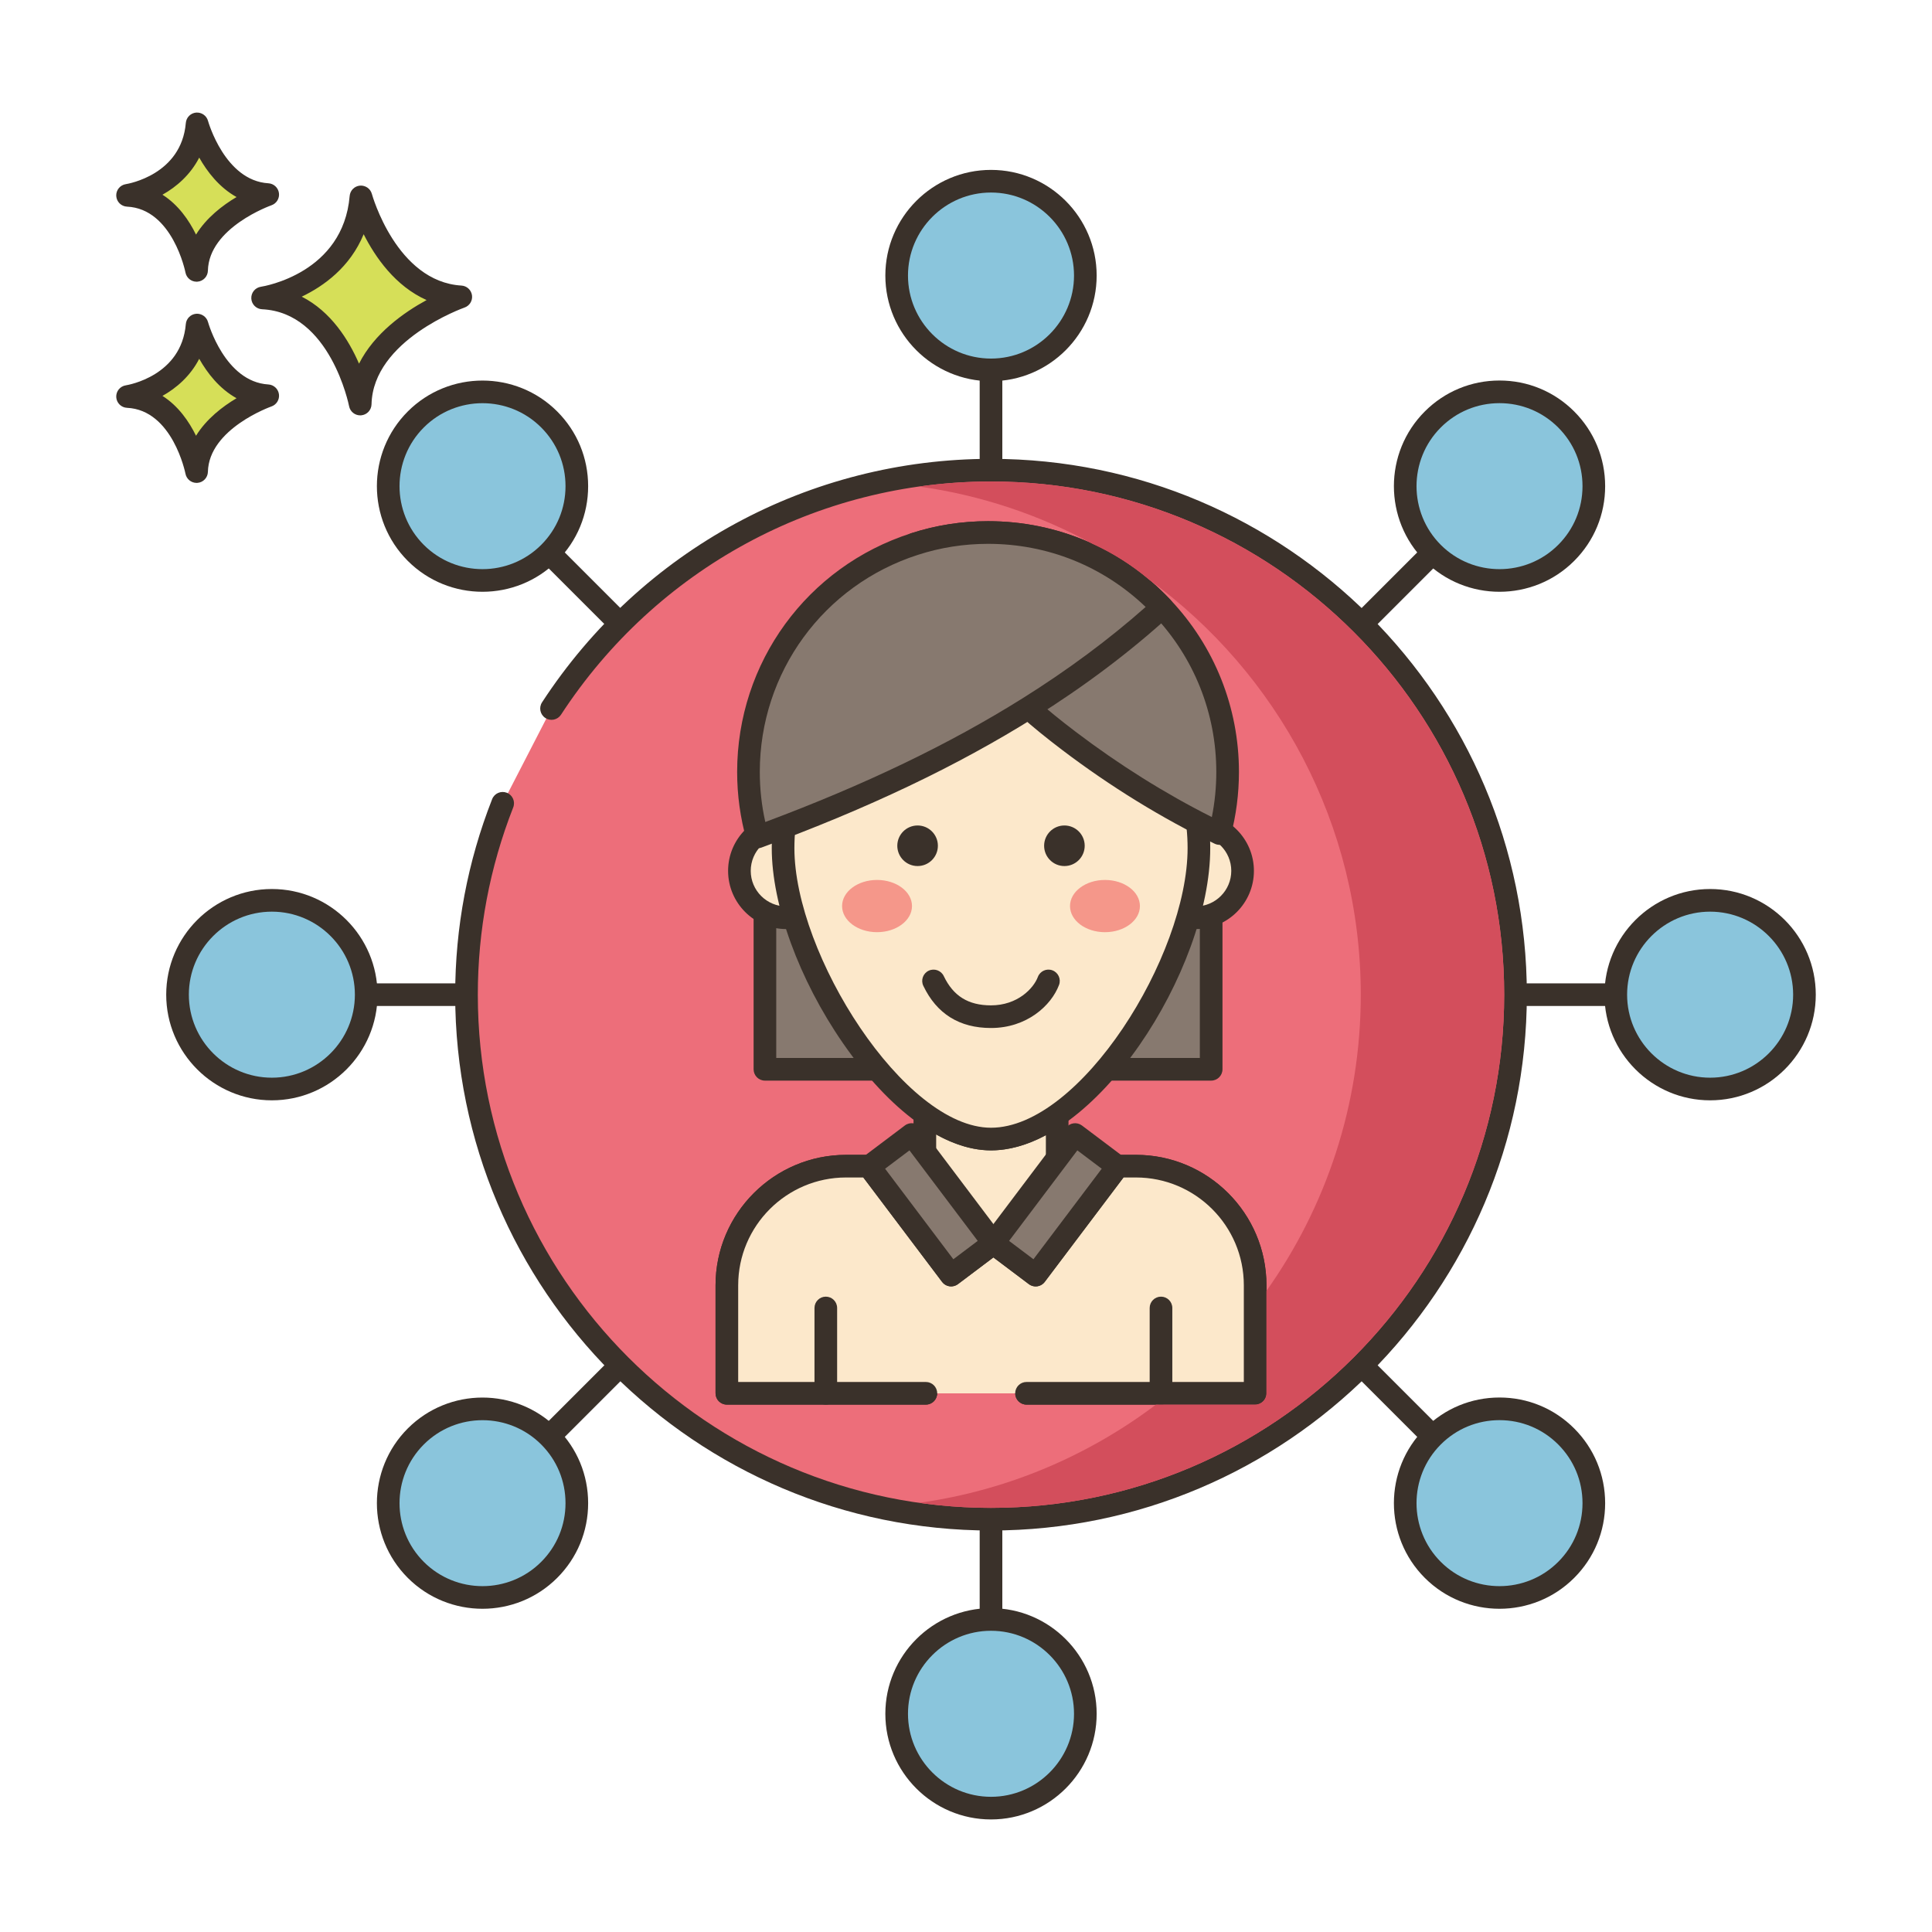<svg id="Layer_1" enable-background="new 0 0 256 256" height="512" viewBox="0 0 256 256" width="512" xmlns="http://www.w3.org/2000/svg"><path d="m47.827 26.091c-.974 11.564-13.031 13.389-13.031 13.389 10.352.487 12.932 14.06 12.932 14.06.221-9.677 13.328-14.202 13.328-14.202-9.819-.588-13.229-13.247-13.229-13.247z" fill="#d6df58"/><path d="m61.146 37.84c-8.609-.515-11.839-12.024-11.87-12.141-.192-.702-.85-1.16-1.584-1.102-.725.066-1.298.642-1.359 1.367-.86 10.215-11.319 11.964-11.761 12.032-.763.116-1.313.791-1.273 1.561.04.771.657 1.385 1.428 1.421 9.033.425 11.505 12.718 11.528 12.843.138.711.76 1.217 1.473 1.217.042 0 .084-.002.126-.005.765-.064 1.357-.693 1.375-1.46.194-8.508 12.198-12.776 12.319-12.819.676-.234 1.092-.914.994-1.622-.099-.709-.683-1.25-1.396-1.292zm-13.574 10.347c-1.357-3.131-3.71-6.908-7.591-8.878 2.933-1.404 6.412-3.913 8.206-8.274 1.552 3.071 4.202 6.882 8.339 8.725-3.008 1.638-6.926 4.405-8.954 8.427z" fill="#3a312a"/><path d="m26.117 43.071c-.689 8.179-9.217 9.47-9.217 9.47 7.322.344 9.147 9.944 9.147 9.944.156-6.844 9.427-10.045 9.427-10.045-6.944-.415-9.357-9.369-9.357-9.369z" fill="#d6df58"/><path d="m35.563 50.943c-5.77-.345-7.977-8.186-7.999-8.265-.189-.702-.862-1.162-1.581-1.102-.726.065-1.3.643-1.361 1.368-.579 6.87-7.65 8.066-7.946 8.113-.763.116-1.313.791-1.273 1.561.04.771.657 1.385 1.428 1.421 6.038.284 7.728 8.645 7.743 8.727.136.713.759 1.22 1.473 1.22.041 0 .083-.002.125-.005.765-.063 1.358-.693 1.376-1.461.13-5.709 8.336-8.634 8.416-8.662.677-.233 1.094-.913.997-1.622-.099-.709-.684-1.251-1.398-1.293zm-9.589 6.796c-.924-1.886-2.341-3.948-4.449-5.281 1.856-1.041 3.699-2.63 4.873-4.917 1.058 1.874 2.656 3.955 4.944 5.225-1.851 1.1-3.991 2.741-5.368 4.973z" fill="#3a312a"/><path d="m26.117 16.414c-.689 8.179-9.217 9.471-9.217 9.471 7.322.344 9.147 9.944 9.147 9.944.156-6.844 9.427-10.045 9.427-10.045-6.944-.416-9.357-9.37-9.357-9.37z" fill="#d6df58"/><path d="m35.563 24.286c-5.77-.345-7.977-8.186-7.999-8.265-.189-.702-.862-1.161-1.581-1.102-.726.065-1.3.643-1.361 1.368-.579 6.87-7.65 8.066-7.946 8.113-.763.116-1.313.791-1.273 1.561.04.771.657 1.385 1.428 1.421 6.038.284 7.728 8.644 7.743 8.726.136.713.759 1.22 1.473 1.22.041 0 .083-.002.125-.005.765-.063 1.358-.693 1.376-1.461.13-5.708 8.336-8.633 8.416-8.661.677-.233 1.094-.913.997-1.622-.099-.709-.684-1.251-1.398-1.293zm-9.589 6.796c-.924-1.886-2.341-3.948-4.449-5.281 1.856-1.041 3.699-2.63 4.873-4.917 1.058 1.874 2.655 3.955 4.944 5.225-1.851 1.1-3.991 2.74-5.368 4.973z" fill="#3a312a"/><path d="m131.313 35.012c-.828 0-1.5.672-1.5 1.5v191c0 .828.672 1.5 1.5 1.5s1.5-.672 1.5-1.5v-191c0-.828-.672-1.5-1.5-1.5z" fill="#3a312a"/><circle cx="131.312" cy="36.511" fill="#8ac5dc" r="12.5"/><path d="m131.313 22.512c-7.72 0-14 6.28-14 14s6.28 14 14 14 14-6.28 14-14-6.281-14-14-14zm0 25c-6.065 0-11-4.935-11-11s4.935-11 11-11 11 4.935 11 11-4.935 11-11 11z" fill="#3a312a"/><circle cx="131.312" cy="227.086" fill="#8ac5dc" r="12.5"/><path d="m131.313 213.086c-7.72 0-14 6.28-14 14s6.28 14 14 14 14-6.28 14-14-6.281-14-14-14zm0 25c-6.065 0-11-4.935-11-11s4.935-11 11-11 11 4.935 11 11-4.935 11-11 11z" fill="#3a312a"/><path d="m226.6 130.299h-191c-.828 0-1.5.672-1.5 1.5s.672 1.5 1.5 1.5h191c.828 0 1.5-.672 1.5-1.5s-.672-1.5-1.5-1.5z" fill="#3a312a"/><circle cx="226.6" cy="131.799" fill="#8ac5dc" r="12.5"/><path d="m226.6 117.799c-7.72 0-14 6.28-14 14s6.28 14 14 14 14-6.28 14-14-6.281-14-14-14zm0 25c-6.065 0-11-4.935-11-11s4.935-11 11-11 11 4.935 11 11-4.935 11-11 11z" fill="#3a312a"/><circle cx="36.025" cy="131.799" fill="#8ac5dc" r="12.5"/><path d="m36.024 117.799c-7.72 0-14 6.28-14 14s6.28 14 14 14 14-6.28 14-14-6.28-14-14-14zm0 25c-6.065 0-11-4.935-11-11s4.935-11 11-11 11 4.935 11 11-4.934 11-11 11z" fill="#3a312a"/><path d="m199.751 63.36c-.586-.586-1.535-.586-2.121 0l-135.057 135.057c-.586.586-.586 1.535 0 2.121.293.293.677.439 1.061.439s.768-.146 1.061-.439l135.056-135.057c.586-.585.586-1.535 0-2.121z" fill="#3a312a"/><path d="m207.53 55.582c-4.882-4.881-12.796-4.881-17.678 0-4.882 4.882-4.882 12.796 0 17.678s12.796 4.882 17.678 0c4.881-4.882 4.881-12.797 0-17.678z" fill="#8ac5dc"/><path d="m208.59 54.521c-2.644-2.645-6.159-4.101-9.899-4.101-3.739 0-7.255 1.456-9.899 4.101-5.458 5.458-5.458 14.34 0 19.799 2.729 2.729 6.314 4.094 9.899 4.094 3.586 0 7.171-1.364 9.899-4.094 2.645-2.645 4.101-6.16 4.101-9.899-.001-3.74-1.457-7.256-4.101-9.9zm-2.121 17.678c-4.288 4.288-11.267 4.288-15.557 0-4.288-4.289-4.288-11.268 0-15.557 2.078-2.078 4.841-3.222 7.778-3.222 2.938 0 5.701 1.144 7.778 3.222 2.078 2.077 3.222 4.84 3.222 7.778s-1.143 5.701-3.221 7.779z" fill="#3a312a"/><path d="m72.773 190.338c-4.882-4.881-12.796-4.881-17.678 0-4.881 4.882-4.881 12.796 0 17.678 4.882 4.881 12.796 4.881 17.678 0 4.881-4.881 4.881-12.796 0-17.678z" fill="#8ac5dc"/><path d="m73.833 189.278c-5.459-5.459-14.34-5.459-19.799 0-5.458 5.458-5.458 14.34 0 19.799 2.729 2.729 6.314 4.094 9.899 4.094s7.17-1.365 9.899-4.094c2.645-2.645 4.101-6.16 4.101-9.899.001-3.74-1.455-7.256-4.1-9.9zm-2.121 17.678c-4.288 4.288-11.267 4.288-15.557 0-4.288-4.289-4.288-11.268 0-15.557 2.145-2.145 4.961-3.217 7.778-3.217 2.816 0 5.634 1.072 7.778 3.217 2.078 2.077 3.222 4.84 3.222 7.778.001 2.938-1.143 5.701-3.221 7.779z" fill="#3a312a"/><path d="m199.751 198.117-135.057-135.057c-.586-.586-1.535-.586-2.121 0s-.586 1.535 0 2.121l135.057 135.057c.293.293.677.439 1.061.439s.768-.146 1.061-.439c.585-.586.585-1.535-.001-2.121z" fill="#3a312a"/><path d="m207.53 190.338c-4.882-4.881-12.796-4.881-17.678 0-4.882 4.882-4.882 12.796 0 17.678 4.882 4.881 12.796 4.881 17.678 0 4.881-4.881 4.881-12.796 0-17.678z" fill="#8ac5dc"/><path d="m208.59 189.278c-2.644-2.645-6.159-4.101-9.899-4.101-3.739 0-7.255 1.456-9.899 4.101-5.458 5.458-5.458 14.34 0 19.799 2.729 2.729 6.314 4.094 9.899 4.094 3.586 0 7.171-1.364 9.899-4.094 2.645-2.645 4.101-6.16 4.101-9.899-.001-3.74-1.457-7.256-4.101-9.9zm-2.121 17.678c-4.288 4.288-11.267 4.29-15.557 0-4.288-4.289-4.288-11.268 0-15.557 2.078-2.078 4.841-3.222 7.778-3.222 2.938 0 5.701 1.144 7.778 3.222 2.078 2.077 3.222 4.84 3.222 7.778s-1.143 5.701-3.221 7.779z" fill="#3a312a"/><path d="m72.773 55.582c-4.882-4.881-12.796-4.881-17.678 0-4.881 4.882-4.881 12.796 0 17.678 4.882 4.882 12.796 4.882 17.678 0 4.881-4.882 4.881-12.797 0-17.678z" fill="#8ac5dc"/><path d="m73.833 54.521c-5.459-5.459-14.34-5.459-19.799 0-5.458 5.458-5.458 14.34 0 19.799 2.729 2.729 6.314 4.094 9.899 4.094s7.17-1.365 9.899-4.094c2.645-2.645 4.101-6.16 4.101-9.899.001-3.74-1.455-7.256-4.1-9.9zm-2.121 17.678c-4.289 4.287-11.268 4.287-15.557 0-4.288-4.289-4.288-11.268 0-15.557 4.288-4.288 11.267-4.29 15.557 0 2.078 2.077 3.222 4.84 3.222 7.778s-1.144 5.701-3.222 7.779z" fill="#3a312a"/><path d="m131.312 62.299c-24.389 0-45.83 12.573-58.232 31.581l-6.474 12.56c-3.083 7.859-4.794 16.407-4.794 25.359 0 38.384 31.116 69.5 69.5 69.5s69.5-31.116 69.5-69.5-31.116-69.5-69.5-69.5z" fill="#ed6e7a"/><path d="m131.313 60.799c-24.069 0-46.308 12.061-59.488 32.262-.453.693-.258 1.623.437 2.075.694.453 1.623.259 2.075-.437 12.625-19.349 33.925-30.9 56.977-30.9 37.495 0 68 30.505 68 68s-30.505 68-68 68-68-30.505-68-68c0-8.529 1.578-16.878 4.69-24.812.303-.771-.077-1.642-.849-1.944-.77-.301-1.641.077-1.944.849-3.25 8.284-4.897 17.001-4.897 25.907 0 39.149 31.851 71 71 71s71-31.851 71-71-31.852-71-71.001-71z" fill="#3a312a"/><path d="m101.356 100.187h59.129v41.5h-59.129z" fill="#87796f"/><path d="m160.485 98.687h-59.129c-.828 0-1.5.672-1.5 1.5v41.5c0 .828.672 1.5 1.5 1.5h59.129c.828 0 1.5-.672 1.5-1.5v-41.5c0-.829-.672-1.5-1.5-1.5zm-1.5 41.5h-56.129v-38.5h56.129z" fill="#3a312a"/><path d="m150.518 154.527h-10.435v-6.778c-2.886 2-5.873 3.18-8.771 3.18-2.78 0-5.713-1.191-8.588-3.215h-.177v6.814h-10.441c-8.723 0-15.794 7.067-15.794 15.786v14.305h70v-14.305c0-8.72-7.071-15.787-15.794-15.787z" fill="#fce8cb"/><path d="m150.518 153.026h-8.935v-5.278c0-.558-.31-1.07-.804-1.329-.494-.258-1.091-.222-1.551.096-2.789 1.934-5.453 2.913-7.916 2.913-2.354 0-4.952-.989-7.725-2.941-.253-.178-.554-.273-.863-.273h-.177c-.828 0-1.5.672-1.5 1.5v5.313h-8.941c-9.536 0-17.294 7.755-17.294 17.286v14.306c0 .828.672 1.5 1.5 1.5h26.368c.828 0 1.5-.672 1.5-1.5s-.672-1.5-1.5-1.5h-24.867v-12.806c0-7.877 6.412-14.286 14.294-14.286h10.441c.828 0 1.5-.672 1.5-1.5v-4.207c2.513 1.4 4.947 2.108 7.265 2.108 2.349 0 4.785-.672 7.271-2.001v4.1c0 .828.672 1.5 1.5 1.5h10.435c7.882 0 14.294 6.409 14.294 14.286v12.806h-28.794c-.828 0-1.5.672-1.5 1.5s.672 1.5 1.5 1.5h30.294c.828 0 1.5-.672 1.5-1.5v-14.306c-.001-9.532-7.759-17.287-17.295-17.287z" fill="#3a312a"/><path d="m150.518 154.522h-2.497l.065.047-10.854 14.388-5.601-4.218-5.601 4.218-10.854-14.388.065-.047h-3.134c-8.723 0-15.794 7.067-15.794 15.786v14.312h70v-14.312c-.001-8.719-7.072-15.786-15.795-15.786z" fill="#fce8cb"/><path d="m150.519 153.022h-2.497c-.6 0-1.109.377-1.342.921l-9.742 12.914-4.404-3.316c-.535-.402-1.27-.402-1.805 0l-4.403 3.316-9.66-12.806c-.203-.614-.777-1.029-1.425-1.029h-3.134c-9.536 0-17.294 7.754-17.294 17.285v14.312c0 .828.672 1.5 1.5 1.5h26.368c.828 0 1.5-.672 1.5-1.5s-.672-1.5-1.5-1.5h-24.868v-12.812c0-7.877 6.412-14.285 14.294-14.285h2.287l10.439 13.838c.499.661 1.438.791 2.1.295l4.698-3.538 4.699 3.538c.661.497 1.602.367 2.1-.295l10.439-13.838h1.649c7.882 0 14.294 6.408 14.294 14.285v12.812h-28.795c-.828 0-1.5.672-1.5 1.5s.672 1.5 1.5 1.5h30.295c.828 0 1.5-.672 1.5-1.5v-14.312c.001-9.531-7.757-17.285-17.293-17.285z" fill="#3a312a"/><path clip-rule="evenodd" d="m104.192 109.183c-3.432 0-6.215 2.781-6.215 6.211 0 3.431 2.782 6.211 6.215 6.211 3.432 0 6.215-2.781 6.215-6.211-.001-3.43-2.783-6.211-6.215-6.211z" fill="#fce8cb" fill-rule="evenodd"/><path d="m104.191 107.683c-4.254 0-7.715 3.46-7.715 7.712s3.461 7.711 7.715 7.711 7.715-3.459 7.715-7.711-3.461-7.712-7.715-7.712zm0 12.422c-2.6 0-4.715-2.113-4.715-4.711 0-2.599 2.115-4.712 4.715-4.712s4.715 2.113 4.715 4.712c0 2.598-2.115 4.711-4.715 4.711z" fill="#3a312a"/><path clip-rule="evenodd" d="m158.435 109.183c-3.432 0-6.215 2.781-6.215 6.211 0 3.431 2.782 6.211 6.215 6.211s6.215-2.781 6.215-6.211c-.001-3.43-2.783-6.211-6.215-6.211z" fill="#fce8cb" fill-rule="evenodd"/><path d="m158.435 107.683c-4.254 0-7.715 3.46-7.715 7.712s3.461 7.711 7.715 7.711 7.715-3.459 7.715-7.711-3.462-7.712-7.715-7.712zm0 12.422c-2.6 0-4.715-2.113-4.715-4.711 0-2.599 2.115-4.712 4.715-4.712s4.715 2.113 4.715 4.712c-.001 2.598-2.116 4.711-4.715 4.711z" fill="#3a312a"/><path d="m131.313 84.843c-15.215 0-27.55 12.328-27.55 27.536s15.24 38.55 27.55 38.55c12.896 0 27.55-23.343 27.55-38.55.001-15.208-12.334-27.536-27.55-27.536z" fill="#fce8cb"/><path d="m131.313 83.343c-16.019 0-29.051 13.025-29.051 29.036 0 7.524 3.611 17.423 9.425 25.831 6.248 9.037 13.401 14.22 19.626 14.22 13.748 0 29.05-23.873 29.05-40.051 0-16.011-13.031-29.036-29.05-29.036zm0 66.087c-11.497 0-26.051-22.973-26.051-37.051 0-14.356 11.687-26.036 26.051-26.036s26.05 11.68 26.05 26.036c0 14.294-14.223 37.051-26.05 37.051z" fill="#3a312a"/><path d="m121.586 109.38c-1.485 0-2.689 1.203-2.689 2.688s1.204 2.688 2.689 2.688 2.689-1.203 2.689-2.688-1.203-2.688-2.689-2.688z" fill="#3a312a"/><path d="m141.04 109.38c-1.485 0-2.689 1.203-2.689 2.688s1.204 2.688 2.689 2.688 2.689-1.203 2.689-2.688-1.204-2.688-2.689-2.688z" fill="#3a312a"/><path d="m116.212 116.597c-2.558 0-4.632 1.55-4.632 3.461s2.074 3.461 4.632 3.461 4.632-1.55 4.632-3.461-2.074-3.461-4.632-3.461z" fill="#f5978a"/><ellipse cx="146.414" cy="120.059" fill="#f5978a" rx="4.632" ry="3.461"/><path d="m119.896 150.632h7.041v18.023h-7.041z" fill="#87796f" transform="matrix(.799 -.602 .602 .799 -71.216 106.39)"/><path d="m132.852 163.817-10.851-14.391c-.498-.661-1.439-.792-2.1-.295l-5.625 4.237c-.318.239-.527.596-.583.989-.056.395.048.794.288 1.112l10.851 14.39c.295.391.744.597 1.198.597.314 0 .631-.099.901-.302l5.625-4.236c.318-.239.527-.596.583-.989.056-.394-.047-.793-.287-1.112zm-6.528 3.04-9.044-11.995 3.229-2.432 9.044 11.995z" fill="#3a312a"/><path d="m130.834 156.123h18.023v7.042h-18.023z" fill="#87796f" transform="matrix(.602 -.799 .799 .602 -71.817 175.192)"/><g fill="#3a312a"><path d="m149.569 154.358c-.056-.394-.265-.75-.583-.989l-5.625-4.237c-.661-.496-1.603-.365-2.1.295l-10.851 14.391c-.24.318-.344.718-.288 1.112s.265.75.583.989l5.624 4.236c.271.203.587.302.901.302.454 0 .903-.206 1.198-.597l10.852-14.39c.241-.318.345-.717.289-1.112zm-12.631 12.498-3.228-2.431 9.044-11.995 3.229 2.432z"/><path d="m109.424 171.813c-.828 0-1.5.672-1.5 1.5v11.307c0 .828.672 1.5 1.5 1.5s1.5-.672 1.5-1.5v-11.307c0-.829-.672-1.5-1.5-1.5z"/><path d="m153.838 171.813c-.828 0-1.5.672-1.5 1.5v11.307c0 .828.672 1.5 1.5 1.5s1.5-.672 1.5-1.5v-11.307c0-.829-.672-1.5-1.5-1.5z"/><path d="m139.451 128.574c-.778-.293-1.641.102-1.931.878-.567 1.513-2.688 3.763-6.208 3.763-3.009 0-4.997-1.233-6.259-3.882-.356-.747-1.249-1.062-2-.709-.748.356-1.065 1.252-.709 2 1.769 3.71 4.785 5.591 8.968 5.591 4.726 0 7.986-2.96 9.017-5.71.291-.776-.102-1.641-.878-1.931z"/></g><path d="m153.981 80.486c-5.789-6.113-13.981-9.926-23.062-9.926-3.396 0-6.667.533-9.73 1.525 2.427 5.625 5.295 11.027 9.202 15.729 1.796 2.156 3.786 4.146 5.892 5.992 1.715 1.525 3.511 2.964 5.335 4.346 6.219 4.719 12.931 8.893 19.988 12.294.694-2.603 1.061-5.338 1.061-8.159 0-8.446-3.299-16.119-8.686-21.801z" fill="#87796f"/><path d="m155.07 79.455c-6.349-6.703-14.926-10.395-24.151-10.395-3.488 0-6.917.538-10.191 1.599-.402.13-.73.423-.904.808-.175.385-.179.825-.011 1.213 2.904 6.736 5.899 11.85 9.426 16.095 1.742 2.091 3.779 4.163 6.048 6.153 1.589 1.412 3.363 2.857 5.425 4.42 6.455 4.898 13.266 9.087 20.243 12.45.206.099.429.148.651.148.214 0 .428-.046.626-.137.406-.187.708-.545.823-.977.738-2.768 1.112-5.643 1.112-8.546 0-8.534-3.23-16.643-9.097-22.831zm5.505 28.812c-6.211-3.127-12.275-6.926-18.052-11.31-1.999-1.515-3.715-2.912-5.251-4.278-2.159-1.894-4.087-3.854-5.729-5.823-3.063-3.688-5.72-8.106-8.293-13.812 2.486-.653 5.059-.983 7.668-.983 8.394 0 16.197 3.358 21.974 9.458 5.336 5.629 8.274 13.004 8.274 20.769.001 2.019-.198 4.023-.591 5.979z" fill="#3a312a"/><path d="m130.919 70.561c-3.396 0-6.667.533-9.73 1.525-12.771 4.1-22.013 16.073-22.013 30.201 0 2.987.413 5.877 1.188 8.618 12.524-4.593 24.761-10.109 35.919-17.099 6.293-3.939 12.237-8.343 17.698-13.32-5.788-6.112-13.981-9.925-23.062-9.925z" fill="#87796f"/><path d="m155.07 79.455c-6.349-6.703-14.926-10.395-24.151-10.395-3.488 0-6.917.538-10.188 1.598-13.79 4.426-23.055 17.137-23.055 31.629 0 3.071.419 6.108 1.244 9.026.113.402.39.738.762.928.213.109.447.164.682.164.175 0 .35-.03.517-.092 14.099-5.172 25.939-10.81 36.198-17.235 6.604-4.135 12.631-8.671 17.913-13.483.297-.271.474-.65.488-1.053.015-.403-.132-.795-.41-1.087zm-19.583 13.08c-9.702 6.077-20.864 11.444-34.079 16.384-.486-2.163-.731-4.387-.731-6.632 0-13.184 8.428-24.746 20.975-28.774 2.976-.964 6.094-1.452 9.268-1.452 7.878 0 15.236 2.959 20.886 8.364-4.867 4.304-10.348 8.373-16.319 12.11z" fill="#3a312a"/><path d="m131.31 63.801c-3.22 0-6.4.23-9.5.67 8.22 1.15 15.98 3.78 22.99 7.61 2.66 1.21 5.16 2.79 7.44 4.71 17 12.37 28.07 32.42 28.07 55.01 0 14.61-4.63 28.16-12.5 39.25v13.57c0 .83-.67 1.5-1.5 1.5h-13.14c-8.99 6.78-19.7 11.38-31.36 13.01 3.1.44 6.28.67 9.5.67 37.5 0 68-30.51 68-68 0-37.5-30.5-68-68-68z" fill="#d34e5c"/></svg>